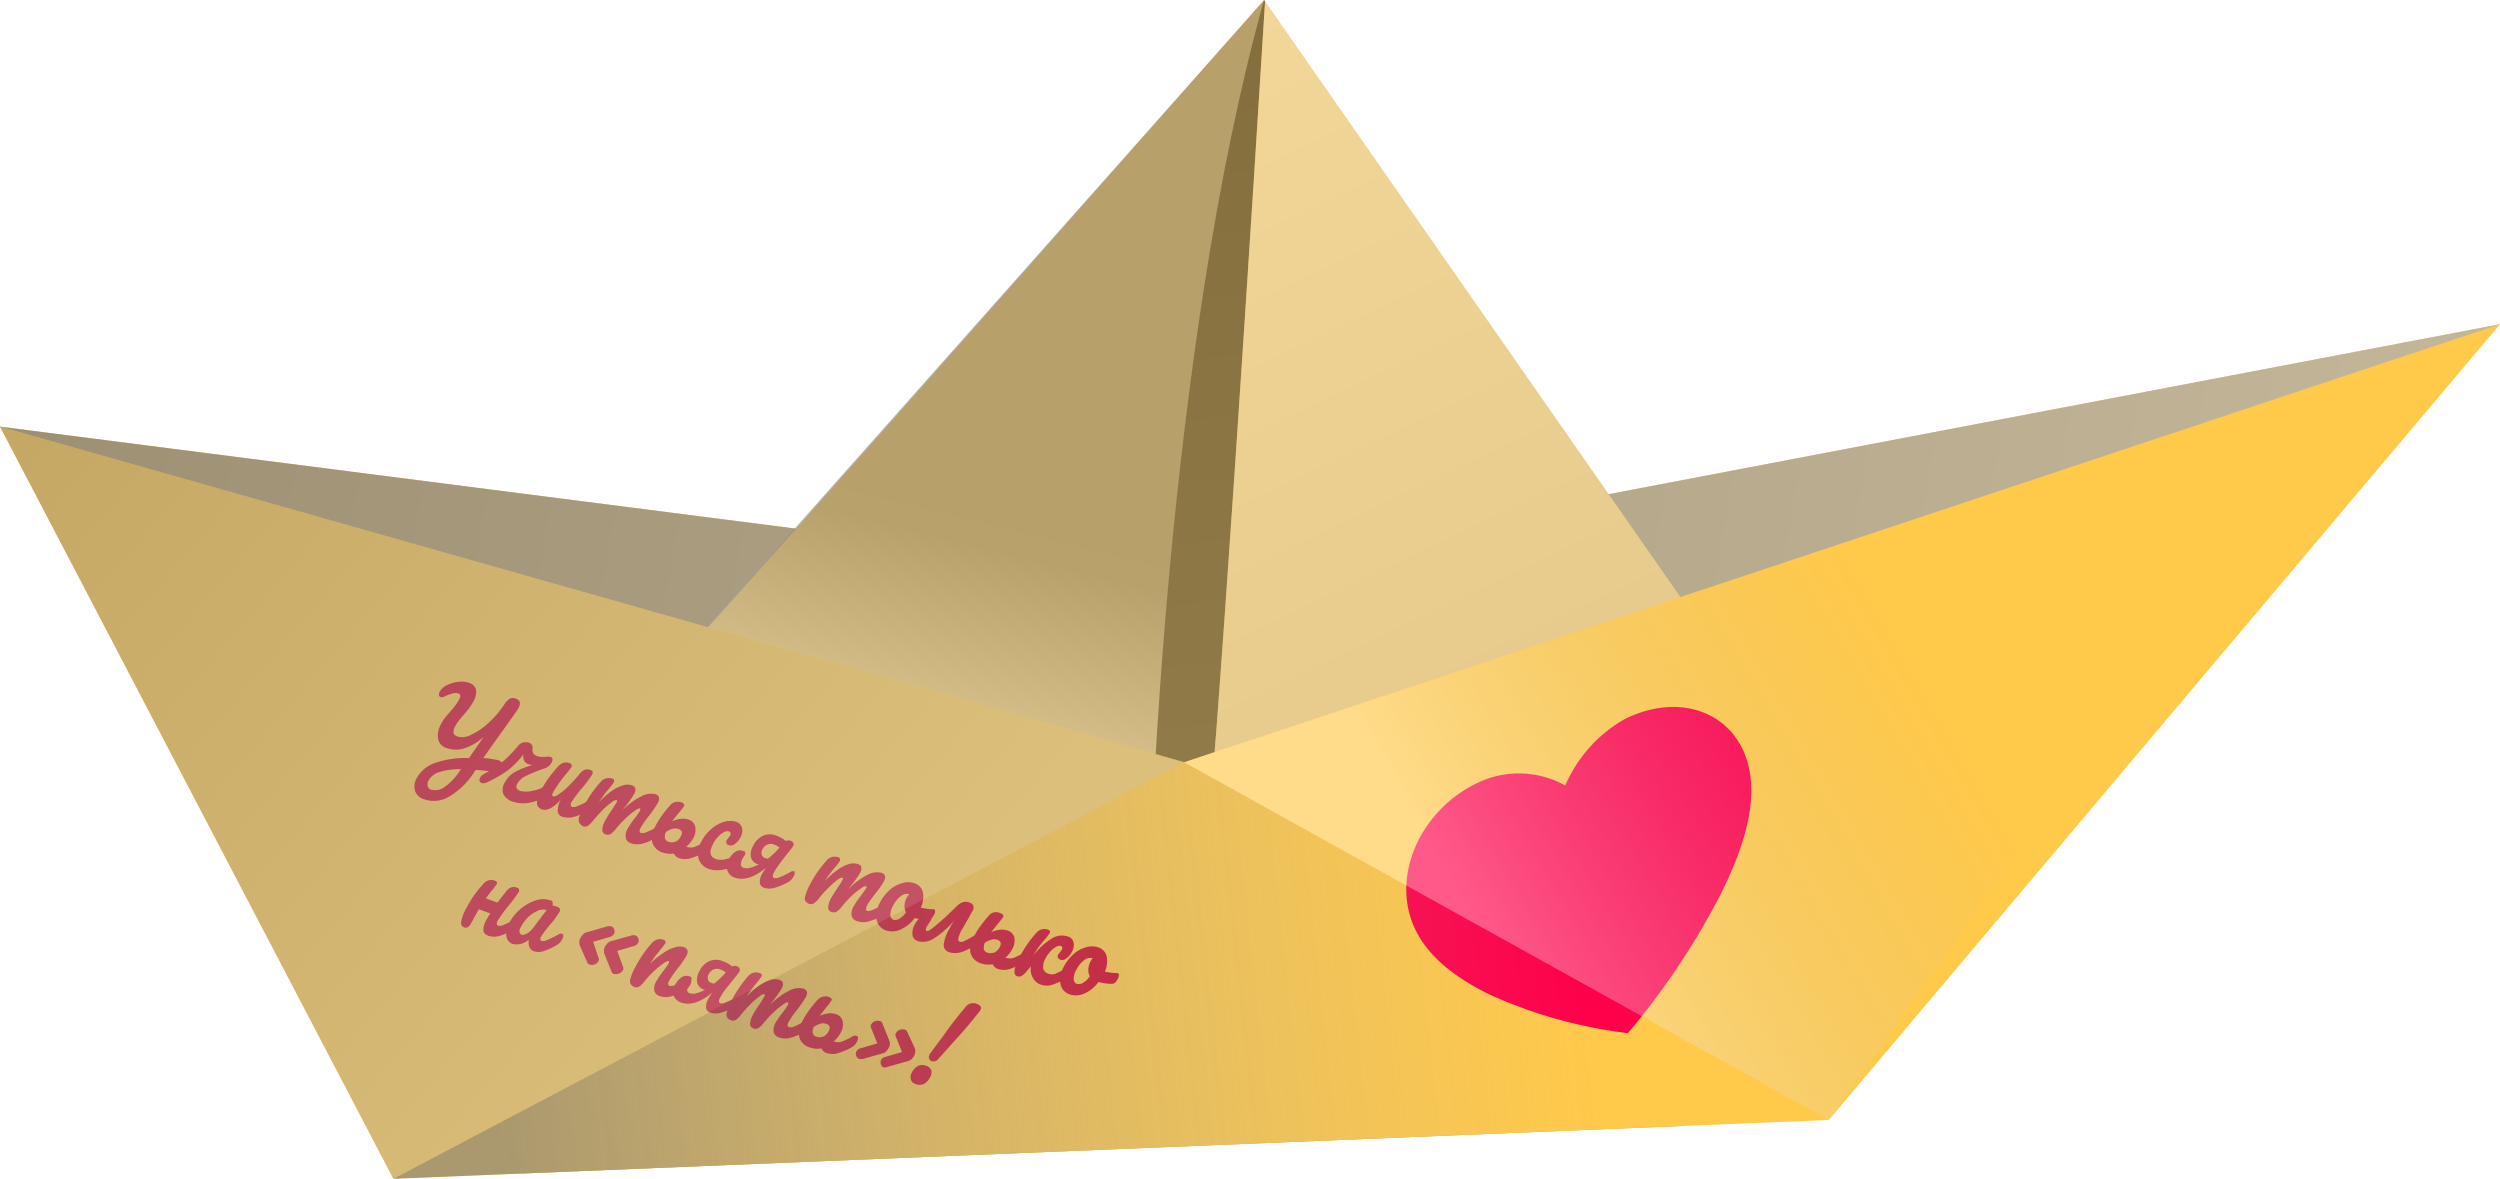 <svg xmlns="http://www.w3.org/2000/svg" xmlns:xlink="http://www.w3.org/1999/xlink" viewBox="0 0 217.22 102.42"><defs><style>.cls-1{isolation:isolate;}.cls-2{fill:#ffc94a;}.cls-3{opacity:0.76;mix-blend-mode:multiply;fill:url(#linear-gradient);}.cls-4{opacity:0.57;fill:url(#linear-gradient-2);}.cls-5{opacity:0.6;fill:url(#linear-gradient-3);}.cls-6{opacity:0.5;}.cls-7{fill:url(#linear-gradient-4);}.cls-8{fill:url(#linear-gradient-5);}.cls-9{fill:#ff004a;}.cls-10{fill:#d40023;}.cls-11{opacity:0.46;fill:url(#linear-gradient-6);}.cls-12{opacity:0.67;fill:url(#linear-gradient-7);}.cls-13{opacity:0.35;fill:url(#linear-gradient-8);}</style><linearGradient id="linear-gradient" x1="278.65" y1="1175.04" x2="496" y2="1175.04" gradientTransform="matrix(1, -0.04, -0.17, 1.01, -82.74, -1101.9)" gradientUnits="userSpaceOnUse"><stop offset="0" stop-color="gray"/><stop offset="1" stop-color="#b2b2b2"/></linearGradient><linearGradient id="linear-gradient-2" x1="373.96" y1="1122.62" x2="362.18" y2="1165.51" gradientTransform="matrix(1, -0.04, -0.17, 1.01, -82.74, -1101.9)" gradientUnits="userSpaceOnUse"><stop offset="0" stop-color="gray"/><stop offset="0.7" stop-color="#818181"/><stop offset="1" stop-color="#b2b2b2"/></linearGradient><linearGradient id="linear-gradient-3" x1="388.35" y1="1193.56" x2="382.92" y2="1110.53" gradientTransform="matrix(1, -0.04, -0.17, 1.01, -82.74, -1101.9)" gradientUnits="userSpaceOnUse"><stop offset="0" stop-color="#4d4d4d"/><stop offset="1" stop-color="#333"/></linearGradient><linearGradient id="linear-gradient-4" x1="382.47" y1="1106.75" x2="413.24" y2="1172.34" gradientTransform="matrix(1, -0.04, -0.17, 1.01, -82.74, -1101.9)" gradientUnits="userSpaceOnUse"><stop offset="0" stop-color="#e5e5e5"/><stop offset="1" stop-color="#cbcbcb"/></linearGradient><linearGradient id="linear-gradient-5" x1="381.96" y1="1106.99" x2="393.51" y2="1131.61" xlink:href="#linear-gradient-4"/><linearGradient id="linear-gradient-6" x1="279.74" y1="1137.34" x2="359.03" y2="1194.02" xlink:href="#linear-gradient"/><linearGradient id="linear-gradient-7" x1="334.21" y1="1215.23" x2="422.93" y2="1190.4" gradientTransform="matrix(1, -0.04, -0.17, 1.01, -82.74, -1101.9)" gradientUnits="userSpaceOnUse"><stop offset="0" stop-color="gray"/><stop offset="1" stop-color="#b2b2b2" stop-opacity="0"/></linearGradient><linearGradient id="linear-gradient-8" x1="416.91" y1="1192.68" x2="502.44" y2="1129.03" gradientTransform="matrix(1, -0.04, -0.17, 1.01, -82.74, -1101.9)" gradientUnits="userSpaceOnUse"><stop offset="0" stop-color="#fff"/><stop offset="0.38" stop-color="#b2b2b2" stop-opacity="0"/></linearGradient></defs><title>Yellow_Ship_Smal_1</title><g class="cls-1"><g id="Layer_2" data-name="Layer 2"><g id="Map"><polygon class="cls-2" points="0 37.07 101.99 50.14 217.22 28.17 146.16 97.83 45.29 101.96 0 37.07"/><polygon class="cls-3" points="0 37.07 101.99 50.14 217.22 28.17 146.16 97.83 45.29 101.96 0 37.07"/><path class="cls-2" d="M40.3,77.9C43.23,75.54,109.83,0,109.83,0L162,74.83Z"/><path class="cls-4" d="M100,74.67s1.28-44,9.85-74.67L38.77,80l61.82-.25.59-5.12Z"/><path class="cls-5" d="M109.83,0l.09.12c-.69,11.28-4.46,70.73-5.25,74.36l-4.69.19S101.26,30.71,109.83,0Z"/><g class="cls-6"><path class="cls-7" d="M104.37,76.28,162,74.83,109.92.12c-.69,11.28-4.46,70.73-5.25,74.36"/><polygon class="cls-8" points="109.83 0 109.83 0 109.83 0.01 109.83 0"/></g><polygon class="cls-2" points="0 37.07 34.18 102.42 158.9 97.31 217.22 28.17 102.89 66.23 0 37.07"/><path class="cls-9" d="M151.77,66c-1.33-4.1-5.69-5.71-10.15-3.73l-.4.18A12.2,12.2,0,0,0,136,68.25a8.31,8.31,0,0,0-6.84-.56l-.55.23h0c-4.38,1.94-7.08,6.62-6.28,10.89.75,4,4.38,6.24,7,7.56A40.87,40.87,0,0,0,141,89.71l.44.06.33-.39a64.83,64.83,0,0,0,7.8-11.81C151.12,74.43,153,69.82,151.77,66Z"/><path class="cls-10" d="M43.48,66.16c.19.06.23.22.1.48a1,1,0,0,1-.27.32.47.47,0,0,1-.36.09c-.75-.08-1.28-.14-1.61-.16l-.14.2A6.54,6.54,0,0,1,39,69.23a2.55,2.55,0,0,1-2.1.23,1.18,1.18,0,0,1-.84-.74,1.43,1.43,0,0,1,.16-1.13,2.87,2.87,0,0,1,1.61-1.31,7.93,7.93,0,0,1,2.92-.41l.78-1.13.51-.73a4.64,4.64,0,0,1-1.66,1,2.43,2.43,0,0,1-1.53,0,1.06,1.06,0,0,1-.79-.82,2,2,0,0,1,.28-1.31,2.71,2.71,0,0,1,.31-.49c.11-.15.26-.32.43-.51s.37-.43.48-.58a4.4,4.4,0,0,0,.34-.53c.15-.28.12-.46-.07-.52a.93.93,0,0,0-.5,0,4.14,4.14,0,0,0-.7.26.46.46,0,0,1-.34.06.22.22,0,0,1-.15-.17.46.46,0,0,1,.07-.29,1.25,1.25,0,0,1,.55-.54,3,3,0,0,1,1-.32,2.13,2.13,0,0,1,1,.08.86.86,0,0,1,.6.6,1.52,1.52,0,0,1-.22,1,4.11,4.11,0,0,1-.39.62c-.14.19-.32.4-.52.63s-.33.39-.42.51a3,3,0,0,0-.24.38,1,1,0,0,0-.16.61c0,.14.16.25.39.33a1.6,1.6,0,0,0,1.12-.16,5.59,5.59,0,0,0,1.48-1,8.35,8.35,0,0,0,1.43-1.66,1.49,1.49,0,0,1,.48-.49.66.66,0,0,1,.5,0q.57.19.24.81l-.09.17c-.36.52-.77,1.09-1.22,1.72-.57.8-1.16,1.62-1.75,2.47.38,0,.83.1,1.35.18Zm-3.39.68a5.59,5.59,0,0,0-1.86.23,1.59,1.59,0,0,0-1,.75.67.67,0,0,0-.07.47.41.41,0,0,0,.3.32,1.36,1.36,0,0,0,1.16-.22A5.28,5.28,0,0,0,40,66.91Z"/><path class="cls-10" d="M47.84,68.44a.71.71,0,0,1-.09.31,1.24,1.24,0,0,1-.44.49,3.51,3.51,0,0,1-1.4.52,2.77,2.77,0,0,1-1.3-.09,1.39,1.39,0,0,1-.88-.68,1.17,1.17,0,0,1,.13-1,2.21,2.21,0,0,1,.91-.93,7.86,7.86,0,0,1,1.54-.6,1,1,0,0,1-.4-.06.67.67,0,0,1-.37-.31,1,1,0,0,1-.06-.55,7.28,7.28,0,0,1-1.33,1.37,10.58,10.58,0,0,1-1,.64c-.28.15-.59.31-.94.47a.51.51,0,0,1-.39,0,.23.23,0,0,1-.15-.17.41.41,0,0,1,.05-.28.65.65,0,0,1,.28-.29l.35-.2a6.49,6.49,0,0,0,1-.64,9,9,0,0,0,.72-.61,12.65,12.65,0,0,0,.88-.94.86.86,0,0,1,1-.36.45.45,0,0,1,.32.53.6.6,0,0,0,.06.39.62.62,0,0,0,.36.25,1.36,1.36,0,0,0,.29.06h.46a1.13,1.13,0,0,1,.39,0,.24.24,0,0,1,.17.17.43.43,0,0,1-.06.29,1.1,1.1,0,0,1-.63.55,12,12,0,0,0-1.65.67,1.61,1.61,0,0,0-.72.66c-.16.3-.07.5.27.62a2.06,2.06,0,0,0,1,0,3.45,3.45,0,0,0,1.21-.43.3.3,0,0,1,.28,0A.17.17,0,0,1,47.84,68.44Z"/><path class="cls-10" d="M46.66,69.85a1.86,1.86,0,0,1,.25-1,10.51,10.51,0,0,1,.71-1.18,11.32,11.32,0,0,1,.88-1.08,1.14,1.14,0,0,1,.42-.3.82.82,0,0,1,.52,0,.39.39,0,0,1,.22.14.27.27,0,0,1,0,.21s-.14.2-.34.45l-.44.54a11.07,11.07,0,0,0-.8,1.18.6.6,0,0,0-.1.27.12.12,0,0,0,.09.12c.08,0,.23,0,.44-.16a5.74,5.74,0,0,0,.81-.66,15.45,15.45,0,0,0,1.09-1.19.86.86,0,0,1,.39-.3.67.67,0,0,1,.46,0,.39.39,0,0,1,.23.14s0,.12,0,.2a9.77,9.77,0,0,1-.83,1.14,13.31,13.31,0,0,0-1,1.31.46.46,0,0,0-.07.28.16.16,0,0,0,.12.15.74.74,0,0,0,.49-.08,8.82,8.82,0,0,0,1-.49.34.34,0,0,1,.28-.05.15.15,0,0,1,.11.16.51.51,0,0,1-.09.31,1.07,1.07,0,0,1-.44.49,4.72,4.72,0,0,1-1.14.51,1.77,1.77,0,0,1-1.07,0,.53.53,0,0,1-.39-.53,2.14,2.14,0,0,1,.29-1,2.83,2.83,0,0,1-.89.78,1,1,0,0,1-.76.12A.62.62,0,0,1,46.66,69.85Z"/><path class="cls-10" d="M50.29,71.12A4.4,4.4,0,0,1,50.76,70a9.7,9.7,0,0,1,1.43-2.06.87.87,0,0,1,.44-.3.88.88,0,0,1,.52,0c.11,0,.18.07.2.12s0,.11,0,.19a5.31,5.31,0,0,1-.45.59q-.27.31-.45.57c-.12.16-.26.36-.42.61a7,7,0,0,1,1.13-1,3.48,3.48,0,0,1,1-.49,1.19,1.19,0,0,1,.72,0,.44.44,0,0,1,.33.28.77.77,0,0,1-.11.47,8.08,8.08,0,0,1-.69,1l-.34.44a6,6,0,0,1,1.72-1.26A1.68,1.68,0,0,1,56.94,69c.35.12.42.38.22.76a9.83,9.83,0,0,1-.82,1.18,9.64,9.64,0,0,0-.69,1c-.12.24-.1.38.05.44a.79.79,0,0,0,.5-.09,8.82,8.82,0,0,0,1-.49.37.37,0,0,1,.28,0,.17.17,0,0,1,.11.17.74.74,0,0,1-.09.31,1.19,1.19,0,0,1-.44.49,5.42,5.42,0,0,1-1.15.51,1.74,1.74,0,0,1-1.06,0,.65.65,0,0,1-.48-.48,1.24,1.24,0,0,1,.18-.82,7.31,7.31,0,0,1,.57-.84,7,7,0,0,0,.51-.73c0-.09,0-.15,0-.17s-.22,0-.45.19a5.56,5.56,0,0,0-.79.65,7.43,7.43,0,0,0-.85.91,2.4,2.4,0,0,1-.5.49.58.58,0,0,1-.45,0,.37.37,0,0,1-.25-.42,1.59,1.59,0,0,1,.22-.72,10.87,10.87,0,0,1,.58-.94c.24-.36.39-.6.45-.71s0-.15,0-.17-.24,0-.47.21a5.46,5.46,0,0,0-.79.68q-.42.44-.78.87a2,2,0,0,1-.5.49.55.55,0,0,1-.44,0C50.33,71.55,50.25,71.39,50.29,71.12Z"/><path class="cls-10" d="M61.71,73.26a.56.56,0,0,1-.09.32,1.24,1.24,0,0,1-.43.49,6.32,6.32,0,0,1-1.17.5,1.68,1.68,0,0,1-1,0,.77.77,0,0,1-.47-.41,2,2,0,0,1-.95-.08,1.3,1.3,0,0,1-.91-.86,1.72,1.72,0,0,1,.2-1.33,7.2,7.2,0,0,1,.6-1A9.56,9.56,0,0,1,58.2,70a.87.87,0,0,1,.44-.3,1,1,0,0,1,.54,0c.24.09.32.2.25.34s-.18.25-.45.59l-.2.24-.39.49a2.56,2.56,0,0,1,.73-.21,1.61,1.61,0,0,1,.7.06.86.86,0,0,1,.59.62,1.43,1.43,0,0,1-.18,1,2.63,2.63,0,0,1-.62.76.23.23,0,0,0,.11,0,.93.93,0,0,0,.61,0,7.28,7.28,0,0,0,1-.49.34.34,0,0,1,.28-.05A.16.16,0,0,1,61.71,73.26Zm-3-.13a1,1,0,0,0,.45-.48c.17-.31.1-.52-.21-.62a.83.83,0,0,0-.56,0,1.87,1.87,0,0,0-.53.26,1,1,0,0,0-.09.54.48.48,0,0,0,.34.32A.83.83,0,0,0,58.69,73.13Z"/><path class="cls-10" d="M60.69,74.58a1.94,1.94,0,0,1,.24-1.44A3.7,3.7,0,0,1,61.84,72a2.93,2.93,0,0,1,1.1-.6,1.85,1.85,0,0,1,1,0,.8.8,0,0,1,.54.53,1.19,1.19,0,0,1-.14.82,1.52,1.52,0,0,1-.48.57.54.54,0,0,1-.52.12.32.32,0,0,1-.21-.16.31.31,0,0,1,0-.26.77.77,0,0,1,.09-.13l.08-.11a1.13,1.13,0,0,0,.17-.23.3.3,0,0,0,0-.19.2.2,0,0,0-.12-.12.6.6,0,0,0-.44.06,2,2,0,0,0-.51.4,2.46,2.46,0,0,0-.45.64c-.36.69-.27,1.12.27,1.31a1.62,1.62,0,0,0,.85,0,3.89,3.89,0,0,0,1.13-.46.34.34,0,0,1,.28-.05.17.17,0,0,1,.11.17.74.74,0,0,1-.09.31,1.24,1.24,0,0,1-.44.49,3.56,3.56,0,0,1-1.32.47,2.42,2.42,0,0,1-1.16-.08A1.39,1.39,0,0,1,60.69,74.58Z"/><path class="cls-10" d="M69.06,75.82a.65.65,0,0,1-.1.31,1.11,1.11,0,0,1-.43.49,5.38,5.38,0,0,1-1.23.52,1.52,1.52,0,0,1-.9,0,.52.52,0,0,1-.38-.43,1.38,1.38,0,0,1,.21-.8,5.09,5.09,0,0,1,.34-.53h0c-1,.85-1.94,1.15-2.72.88a1,1,0,0,1-.64-.6,1.19,1.19,0,0,1,.13-1,1.67,1.67,0,0,1,.56-.65.75.75,0,0,1,.66-.08c.2.06.25.18.16.35a.49.49,0,0,1-.08.12l-.13.21a.91.91,0,0,0-.13.5.29.29,0,0,0,.21.29,1.1,1.1,0,0,0,.6,0,3.48,3.48,0,0,0,.76-.31l-.1,0a.85.85,0,0,1-.6-.6,1.42,1.42,0,0,1,.19-1,1.77,1.77,0,0,1,.87-.88,1.47,1.47,0,0,1,1.15,0,2.68,2.68,0,0,1,.82.46.5.5,0,0,1,.44,0,.34.34,0,0,1,.21.17.28.28,0,0,1,0,.26c-.09.14-.28.38-.56.73s-.51.65-.69.9a6.19,6.19,0,0,0-.46.73.63.63,0,0,0-.08.28.2.2,0,0,0,.13.16.78.78,0,0,0,.48-.08,7.62,7.62,0,0,0,1-.5.35.35,0,0,1,.29,0A.18.18,0,0,1,69.06,75.82Zm-1.33-2.17a1.53,1.53,0,0,0-.47-.27.78.78,0,0,0-.58,0,.85.85,0,0,0-.43.41.62.62,0,0,0-.07.47.42.42,0,0,0,.29.29l.24.07A7.69,7.69,0,0,0,67.73,73.65Z"/><path class="cls-10" d="M69.93,78a4.29,4.29,0,0,1,.46-1.17,10.07,10.07,0,0,1,1.44-2.07.94.94,0,0,1,.43-.29,1,1,0,0,1,.53,0,.36.36,0,0,1,.2.13s0,.1,0,.19a5.31,5.31,0,0,1-.45.59c-.18.21-.33.4-.45.56a6.57,6.57,0,0,0-.42.62,7,7,0,0,1,1.13-1,3.23,3.23,0,0,1,1-.49,1.19,1.19,0,0,1,.72,0c.19.06.29.15.32.27a.72.72,0,0,1-.1.48,8.23,8.23,0,0,1-.69,1c-.16.2-.27.35-.34.45A6.27,6.27,0,0,1,75.4,76a1.72,1.72,0,0,1,1.18-.17c.34.12.42.37.22.75A8.47,8.47,0,0,1,76,77.71c-.36.48-.59.8-.68,1s-.1.38,0,.43a.77.77,0,0,0,.5-.08,9.94,9.94,0,0,0,1-.49.36.36,0,0,1,.29,0,.18.18,0,0,1,.11.16.78.78,0,0,1-.09.32,1.25,1.25,0,0,1-.44.49,4.9,4.9,0,0,1-1.15.5,1.67,1.67,0,0,1-1.06,0,.68.68,0,0,1-.49-.48,1.26,1.26,0,0,1,.19-.82,5.58,5.58,0,0,1,.57-.84c.26-.35.43-.59.51-.73s0-.15,0-.17-.22,0-.45.19a6,6,0,0,0-.8.64,9.15,9.15,0,0,0-.84.91,2,2,0,0,1-.5.49.58.58,0,0,1-.45,0,.4.4,0,0,1-.26-.42,1.84,1.84,0,0,1,.22-.72c.12-.22.32-.54.59-.94s.39-.6.45-.72,0-.15,0-.17-.24,0-.48.21a7.16,7.16,0,0,0-.78.69,8.87,8.87,0,0,0-.78.87,1.91,1.91,0,0,1-.5.48.52.52,0,0,1-.44,0C70,78.38,69.89,78.21,69.93,78Z"/><path class="cls-10" d="M81.25,79.19a.7.7,0,0,1-.1.31c-.15.28-.31.43-.49.42a3.73,3.73,0,0,1-1.18-.16,3.1,3.1,0,0,1-1.22,1,1.75,1.75,0,0,1-1.26.09,1.25,1.25,0,0,1-.69-.55,1.44,1.44,0,0,1-.16-.86,2.32,2.32,0,0,1,.3-1,3.72,3.72,0,0,1,.85-1.11,2.63,2.63,0,0,1,1.08-.59,1.67,1.67,0,0,1,1.06,0,1.07,1.07,0,0,1,.75.8A2.13,2.13,0,0,1,80,78.86,4.79,4.79,0,0,0,81,79l.13,0A.16.16,0,0,1,81.25,79.19Zm-3.13.65a1.77,1.77,0,0,0,.6-.57,1.16,1.16,0,0,1-.13-.62,1.67,1.67,0,0,1,.2-.67A2.61,2.61,0,0,1,79,77.7h0a.76.76,0,0,0-.71.15,2.34,2.34,0,0,0-.71.88,1.49,1.49,0,0,0-.22.8.43.43,0,0,0,.27.39A.69.69,0,0,0,78.12,79.84Z"/><path class="cls-10" d="M85.15,81.41a.71.71,0,0,1-.09.31,1.22,1.22,0,0,1-.44.5c-.3.16-.55.29-.75.38a2.48,2.48,0,0,1-.67.2,1.64,1.64,0,0,1-.73-.07.63.63,0,0,1-.47-.65,3.36,3.36,0,0,1,.45-1.31q.21-.4.45-.78h0a7.61,7.61,0,0,1-1.73,1.53,1.7,1.7,0,0,1-1.41.26.68.68,0,0,1-.48-.55,1.5,1.5,0,0,1,.2-.9,1.65,1.65,0,0,1,.56-.65.72.72,0,0,1,.66-.09.27.27,0,0,1,.2.15.23.23,0,0,1,0,.21,6.12,6.12,0,0,0-.37.56c-.11.21-.12.34,0,.37s.13,0,.25-.07a5.71,5.71,0,0,0,.67-.52c.26-.22.54-.46.84-.74l.78-.75a1.51,1.51,0,0,1,.56-.4.91.91,0,0,1,.56,0,.6.6,0,0,1,.38.29.56.56,0,0,1-.08.48l-.36.65c-.28.48-.47.83-.58,1-.33.62-.37,1-.14,1a.44.44,0,0,0,.36-.05,6.43,6.43,0,0,0,.73-.39l.34-.19a.33.33,0,0,1,.28,0A.15.15,0,0,1,85.15,81.41Z"/><path class="cls-10" d="M89.41,82.89a.65.65,0,0,1-.09.32,1.18,1.18,0,0,1-.44.49,6.54,6.54,0,0,1-1.16.5,1.71,1.71,0,0,1-1,0,.81.81,0,0,1-.47-.42,1.93,1.93,0,0,1-1-.07,1.31,1.31,0,0,1-.91-.86,1.73,1.73,0,0,1,.21-1.33,8.33,8.33,0,0,1,.59-1c.22-.3.47-.61.76-.94a.79.79,0,0,1,1-.24c.25.09.33.2.26.34a6.42,6.42,0,0,1-.46.59l-.19.24-.39.49a2.29,2.29,0,0,1,.72-.21,1.6,1.6,0,0,1,.7.06.85.85,0,0,1,.6.62,1.5,1.5,0,0,1-.19,1,2.34,2.34,0,0,1-.62.76l.11,0a1,1,0,0,0,.62,0,7.91,7.91,0,0,0,1-.49.34.34,0,0,1,.28,0A.16.16,0,0,1,89.41,82.89Zm-3-.13a1,1,0,0,0,.46-.48c.16-.31.09-.52-.21-.62a.83.83,0,0,0-.56,0,1.75,1.75,0,0,0-.53.26,1,1,0,0,0-.09.54.45.45,0,0,0,.33.32A.82.82,0,0,0,86.38,82.76Z"/><path class="cls-10" d="M88.15,84.28a4.14,4.14,0,0,1,.46-1.16,9.81,9.81,0,0,1,1.44-2.07.87.87,0,0,1,.43-.29.9.9,0,0,1,.53,0,.43.43,0,0,1,.2.12.19.19,0,0,1,0,.19,5.31,5.31,0,0,1-.45.59,3.22,3.22,0,0,0-.22.26c-.11.13-.23.29-.37.48a7,7,0,0,0-.39.63,5.84,5.84,0,0,1,1.65-1.51,1.64,1.64,0,0,1,1.35-.15.68.68,0,0,1,.5.51,1.19,1.19,0,0,1-.14.82,1.52,1.52,0,0,1-.48.57.54.54,0,0,1-.52.12.39.39,0,0,1-.21-.16.31.31,0,0,1,0-.26.77.77,0,0,1,.09-.13l.08-.11a1.13,1.13,0,0,0,.17-.23c.08-.16,0-.26-.09-.31a.52.52,0,0,0-.4.07,1.79,1.79,0,0,0-.5.4,2.78,2.78,0,0,0-.44.62,1.42,1.42,0,0,0-.2.83.6.6,0,0,0,.43.49.92.92,0,0,0,.65,0,9.35,9.35,0,0,0,1-.53.37.37,0,0,1,.28,0,.17.17,0,0,1,.11.17.74.74,0,0,1-.09.31,1.19,1.19,0,0,1-.44.49,6.14,6.14,0,0,1-1.13.52,1.57,1.57,0,0,1-1,0,1.23,1.23,0,0,1-.59-.42,1.6,1.6,0,0,1-.28-.61,1.4,1.4,0,0,1,0-.58l-.38.45a1.71,1.71,0,0,1-.45.41.58.58,0,0,1-.43,0C88.19,84.72,88.11,84.55,88.15,84.28Z"/><path class="cls-10" d="M97.22,84.75a.62.62,0,0,1-.1.31c-.14.28-.31.42-.49.42a4,4,0,0,1-1.18-.16,3,3,0,0,1-1.22,1,1.75,1.75,0,0,1-1.26.09,1.2,1.2,0,0,1-.69-.54,1.45,1.45,0,0,1-.16-.86,2.69,2.69,0,0,1,.3-1,3.84,3.84,0,0,1,.86-1.11,2.65,2.65,0,0,1,1.07-.59,1.74,1.74,0,0,1,1.06,0,1.06,1.06,0,0,1,.75.81A2.14,2.14,0,0,1,96,84.42a4.88,4.88,0,0,0,1,.13l.12,0C97.19,84.6,97.22,84.66,97.22,84.75Zm-3.13.65a1.72,1.72,0,0,0,.6-.58,1.12,1.12,0,0,1-.13-.61,1.71,1.71,0,0,1,.2-.68,1.78,1.78,0,0,1,.17-.27l0,0a.82.82,0,0,0-.71.15,2.34,2.34,0,0,0-.71.88,1.51,1.51,0,0,0-.22.8.45.45,0,0,0,.28.4A.71.71,0,0,0,94.09,85.4Z"/><path class="cls-10" d="M45.13,80a.56.56,0,0,1-.09.32,1.18,1.18,0,0,1-.44.49,6,6,0,0,1-1.16.5,1.68,1.68,0,0,1-1,0c-.28-.1-.43-.26-.44-.49a1.72,1.72,0,0,1,.27-.9,4.19,4.19,0,0,1,.34-.56c-.48-.16-.8-.28-1-.36-.09.16-.16.27-.19.34l-.1.18-.42.76a.85.85,0,0,1-.27.29.43.43,0,0,1-.32,0c-.2-.08-.28-.24-.24-.51a4,4,0,0,1,.46-1.17A9.74,9.74,0,0,1,42,76.8a.94.94,0,0,1,.42-.3.91.91,0,0,1,.53,0,.48.48,0,0,1,.21.12.2.2,0,0,1,0,.19,4.23,4.23,0,0,1-.45.59c-.14.18-.31.4-.49.66l1,.36c.2-.26.46-.58.79-1a.91.91,0,0,1,.4-.31.64.64,0,0,1,.45,0,.49.49,0,0,1,.24.14q0,.08,0,.21a11.18,11.18,0,0,1-.83,1.13A13.31,13.31,0,0,0,43.24,80a.48.48,0,0,0-.07.28.16.16,0,0,0,.12.15.77.77,0,0,0,.5-.08,9.94,9.94,0,0,0,1-.49.36.36,0,0,1,.29,0A.15.15,0,0,1,45.13,80Z"/><path class="cls-10" d="M44,81.34a1.82,1.82,0,0,1,.24-1.14,4.07,4.07,0,0,1,1-1.23,3.8,3.8,0,0,1,1.32-.74,2,2,0,0,1,1.26,0c.11,0,.18.09.19.15a.63.63,0,0,1,0,.31,1.31,1.31,0,0,1,.38.09c.26.09.34.24.23.44a9.83,9.83,0,0,1-.58.84A11.79,11.79,0,0,0,47,81.39a.3.3,0,0,0-.05.23.18.18,0,0,0,.11.14.83.83,0,0,0,.49-.09,9.94,9.94,0,0,0,1-.49.34.34,0,0,1,.28-.05.15.15,0,0,1,.11.16.51.51,0,0,1-.09.31,1.07,1.07,0,0,1-.44.49,5.37,5.37,0,0,1-1.09.52,1.38,1.38,0,0,1-.88.06A.68.68,0,0,1,46,82.3a1.29,1.29,0,0,1-.05-.66,1.57,1.57,0,0,1-1.44.37A.83.83,0,0,1,44,81.34Zm1.8-.23a2,2,0,0,0,.55-.52l1.15-1.52a1.16,1.16,0,0,0-.77.06,2.92,2.92,0,0,0-.83.55,3.52,3.52,0,0,0-.65.88.62.62,0,0,0-.11.44.28.28,0,0,0,.2.22A.51.51,0,0,0,45.75,81.11Z"/><path class="cls-10" d="M50.41,82.22a.77.77,0,0,1,0-.68,1.24,1.24,0,0,1,.23-.32A.56.56,0,0,1,51,81l1.77-.51a.69.69,0,0,1,.35,0,.38.38,0,0,1,.24.25.46.46,0,0,1,0,.38.58.58,0,0,1-.37.29l-1.45.42L52,83.21a.34.34,0,0,1,0,.31.65.65,0,0,1-.34.28.57.57,0,0,1-.44,0,.27.27,0,0,1-.19-.17Zm2.14.75a.83.83,0,0,1,0-.69,1.28,1.28,0,0,1,.24-.32.7.7,0,0,1,.29-.18l1.79-.5a.57.57,0,0,1,.34,0,.38.38,0,0,1,.25.26.45.45,0,0,1,0,.37.63.63,0,0,1-.38.29l-1.45.42L54.13,84a.38.38,0,0,1,0,.31.77.77,0,0,1-.79.32.32.32,0,0,1-.19-.17Z"/><path class="cls-10" d="M54.75,85.15A4.16,4.16,0,0,1,55.22,84a10,10,0,0,1,1.43-2.07.94.94,0,0,1,.43-.29.9.9,0,0,1,.53,0,.38.38,0,0,1,.2.12.19.19,0,0,1,0,.19,4.48,4.48,0,0,1-.45.59l-.45.57a6.85,6.85,0,0,0-.42.63,7.09,7.09,0,0,1,1.24-1,3.24,3.24,0,0,1,1-.45,1.33,1.33,0,0,1,.69,0c.35.13.42.38.22.76a9.19,9.19,0,0,1-.82,1.17,8.27,8.27,0,0,0-.68,1c-.13.24-.11.38.05.44a.77.77,0,0,0,.49-.09,8.82,8.82,0,0,0,1-.49.34.34,0,0,1,.28,0,.17.17,0,0,1,.11.17.79.79,0,0,1-.09.31,1.12,1.12,0,0,1-.44.49,4.56,4.56,0,0,1-1.15.5,1.67,1.67,0,0,1-1.06,0,.66.66,0,0,1-.48-.48,1.24,1.24,0,0,1,.18-.82,9,9,0,0,1,.57-.84,5.71,5.71,0,0,0,.51-.73c.05-.09,0-.15,0-.17s-.22,0-.45.19a6.19,6.19,0,0,0-.8.65,8.12,8.12,0,0,0-.85.9,1.83,1.83,0,0,1-.5.49.51.51,0,0,1-.44,0C54.79,85.58,54.71,85.41,54.75,85.15Z"/><path class="cls-10" d="M64.39,86.67a.74.74,0,0,1-.09.31,1.19,1.19,0,0,1-.44.49,5,5,0,0,1-1.23.52,1.52,1.52,0,0,1-.9,0,.52.52,0,0,1-.38-.43,1.42,1.42,0,0,1,.21-.79,4.28,4.28,0,0,1,.34-.54h0c-1,.85-1.94,1.15-2.71.88a1,1,0,0,1-.65-.6,1.2,1.2,0,0,1,.13-.94,1.63,1.63,0,0,1,.56-.66.75.75,0,0,1,.66-.08c.2.06.25.18.16.35a.49.49,0,0,1-.08.12l-.13.21a.91.91,0,0,0-.13.5.29.29,0,0,0,.21.29,1.1,1.1,0,0,0,.6,0,3.48,3.48,0,0,0,.76-.31l-.1,0a.85.85,0,0,1-.6-.6,1.42,1.42,0,0,1,.19-1,1.77,1.77,0,0,1,.87-.88,1.47,1.47,0,0,1,1.15,0,2.68,2.68,0,0,1,.82.46.5.5,0,0,1,.44,0,.34.34,0,0,1,.21.17.28.28,0,0,1,0,.26,8.64,8.64,0,0,1-.56.73L63,86a7.13,7.13,0,0,0-.46.73.49.49,0,0,0-.07.28.17.17,0,0,0,.12.16.78.78,0,0,0,.48-.08,7.62,7.62,0,0,0,1-.5.35.35,0,0,1,.29,0A.18.18,0,0,1,64.39,86.67ZM63.06,84.5a1.53,1.53,0,0,0-.47-.27.78.78,0,0,0-.58,0,.85.85,0,0,0-.43.41.62.62,0,0,0-.07.47.42.42,0,0,0,.29.29l.24.07A7.69,7.69,0,0,0,63.06,84.5Z"/><path class="cls-10" d="M63.13,88.06a4.17,4.17,0,0,1,.46-1.17A10.43,10.43,0,0,1,65,84.82a1,1,0,0,1,.44-.29.87.87,0,0,1,.52,0,.48.48,0,0,1,.21.12.2.2,0,0,1,0,.19,4.48,4.48,0,0,1-.45.59l-.45.57c-.12.16-.26.37-.42.62a6.92,6.92,0,0,1,1.13-1,3.47,3.47,0,0,1,1-.49,1.29,1.29,0,0,1,.72,0c.19.07.3.16.33.28a.71.71,0,0,1-.11.47,8.08,8.08,0,0,1-.69,1l-.33.44a6.24,6.24,0,0,1,1.71-1.26,1.73,1.73,0,0,1,1.18-.17c.35.12.43.37.23.75a10.31,10.31,0,0,1-.83,1.18,7.46,7.46,0,0,0-.68,1c-.12.23-.11.38.05.43a.74.74,0,0,0,.49-.08c.22-.09.54-.26,1-.49a.34.34,0,0,1,.28,0,.15.15,0,0,1,.11.16.71.71,0,0,1-.09.31,1.15,1.15,0,0,1-.44.5,5.58,5.58,0,0,1-1.14.5,1.77,1.77,0,0,1-1.07,0,.68.68,0,0,1-.48-.48,1.27,1.27,0,0,1,.18-.83,8,8,0,0,1,.58-.83,6.47,6.47,0,0,0,.5-.73c0-.1,0-.15,0-.18s-.23,0-.46.2a6,6,0,0,0-.79.64,9.23,9.23,0,0,0-.85.91,2,2,0,0,1-.5.49.54.54,0,0,1-.45,0,.37.37,0,0,1-.25-.41,1.69,1.69,0,0,1,.22-.72,7.48,7.48,0,0,1,.59-.94l.45-.72c0-.09,0-.15,0-.17s-.24,0-.47.21a7.09,7.09,0,0,0-.78.68,10.63,10.63,0,0,0-.79.88,2.09,2.09,0,0,1-.49.48.54.54,0,0,1-.45,0C63.17,88.49,63.09,88.32,63.13,88.06Z"/><path class="cls-10" d="M74.55,90.2a.74.74,0,0,1-.09.31A1.13,1.13,0,0,1,74,91a5.88,5.88,0,0,1-1.16.5,1.64,1.64,0,0,1-1,0,.74.74,0,0,1-.47-.41,1.81,1.81,0,0,1-1-.08,1.3,1.3,0,0,1-.91-.85,1.77,1.77,0,0,1,.2-1.33,10.2,10.2,0,0,1,.6-1,9.75,9.75,0,0,1,.76-.93.89.89,0,0,1,.43-.29,1,1,0,0,1,.54,0c.24.08.33.19.25.33a5.88,5.88,0,0,1-.45.59l-.19.25-.39.49a2.29,2.29,0,0,1,.72-.21,1.46,1.46,0,0,1,.7.06.82.82,0,0,1,.59.62,1.45,1.45,0,0,1-.18,1,2.6,2.6,0,0,1-.62.76l.11,0a.9.9,0,0,0,.62,0,7.23,7.23,0,0,0,1-.49.36.36,0,0,1,.28,0A.17.17,0,0,1,74.55,90.2Zm-3-.14a1,1,0,0,0,.46-.47c.16-.31.09-.52-.22-.63a.89.89,0,0,0-.56,0,2.4,2.4,0,0,0-.53.27.86.86,0,0,0-.08.54.43.43,0,0,0,.33.31A.74.74,0,0,0,71.52,90.06Z"/><path class="cls-10" d="M74.65,92a.37.37,0,0,1-.25-.25.44.44,0,0,1,0-.37.56.56,0,0,1,.38-.3l1.45-.42-.54-1.34a.32.32,0,0,1,0-.3.62.62,0,0,1,.34-.29.65.65,0,0,1,.45,0,.28.28,0,0,1,.18.17l.58,1.44a.77.77,0,0,1,0,.68,1.65,1.65,0,0,1-.24.33.59.59,0,0,1-.29.17L75,92A.65.65,0,0,1,74.65,92Zm2.14.75a.35.35,0,0,1-.24-.26.5.5,0,0,1,0-.38.59.59,0,0,1,.38-.28l1.44-.42-.53-1.34a.34.34,0,0,1,0-.31.69.69,0,0,1,.35-.29.68.68,0,0,1,.44,0,.27.27,0,0,1,.19.17L79.45,91a.79.79,0,0,1,0,.69,1.44,1.44,0,0,1-.23.32.73.73,0,0,1-.3.18l-1.78.5A.57.57,0,0,1,76.79,92.74Z"/><path class="cls-10" d="M79.14,93.79a.85.85,0,0,1,.1-.62,1.27,1.27,0,0,1,.54-.56.89.89,0,0,1,.7,0,.66.66,0,0,1,.44.38.82.82,0,0,1-.11.62,1.35,1.35,0,0,1-.55.58.89.89,0,0,1-.7,0A.57.57,0,0,1,79.14,93.79ZM80.74,92a.29.29,0,0,1,0-.28l0-.07c.44-.62,1-1.33,1.55-2.11s1.12-1.46,1.57-2a.83.83,0,0,1,1-.32q.52.18.33.54a.77.77,0,0,1-.12.17c-.46.57-1,1.26-1.73,2.06s-1.32,1.49-1.86,2.07a.51.51,0,0,1-.57.13A.37.37,0,0,1,80.74,92Z"/><polygon class="cls-11" points="102.89 66.23 0 37.07 34.18 102.42 102.89 66.23"/><polygon class="cls-12" points="34.18 102.42 102.89 66.23 158.9 97.31 34.18 102.42"/><polygon class="cls-13" points="102.89 66.23 158.9 97.31 204.88 32.28 102.89 66.23"/></g></g></g></svg>